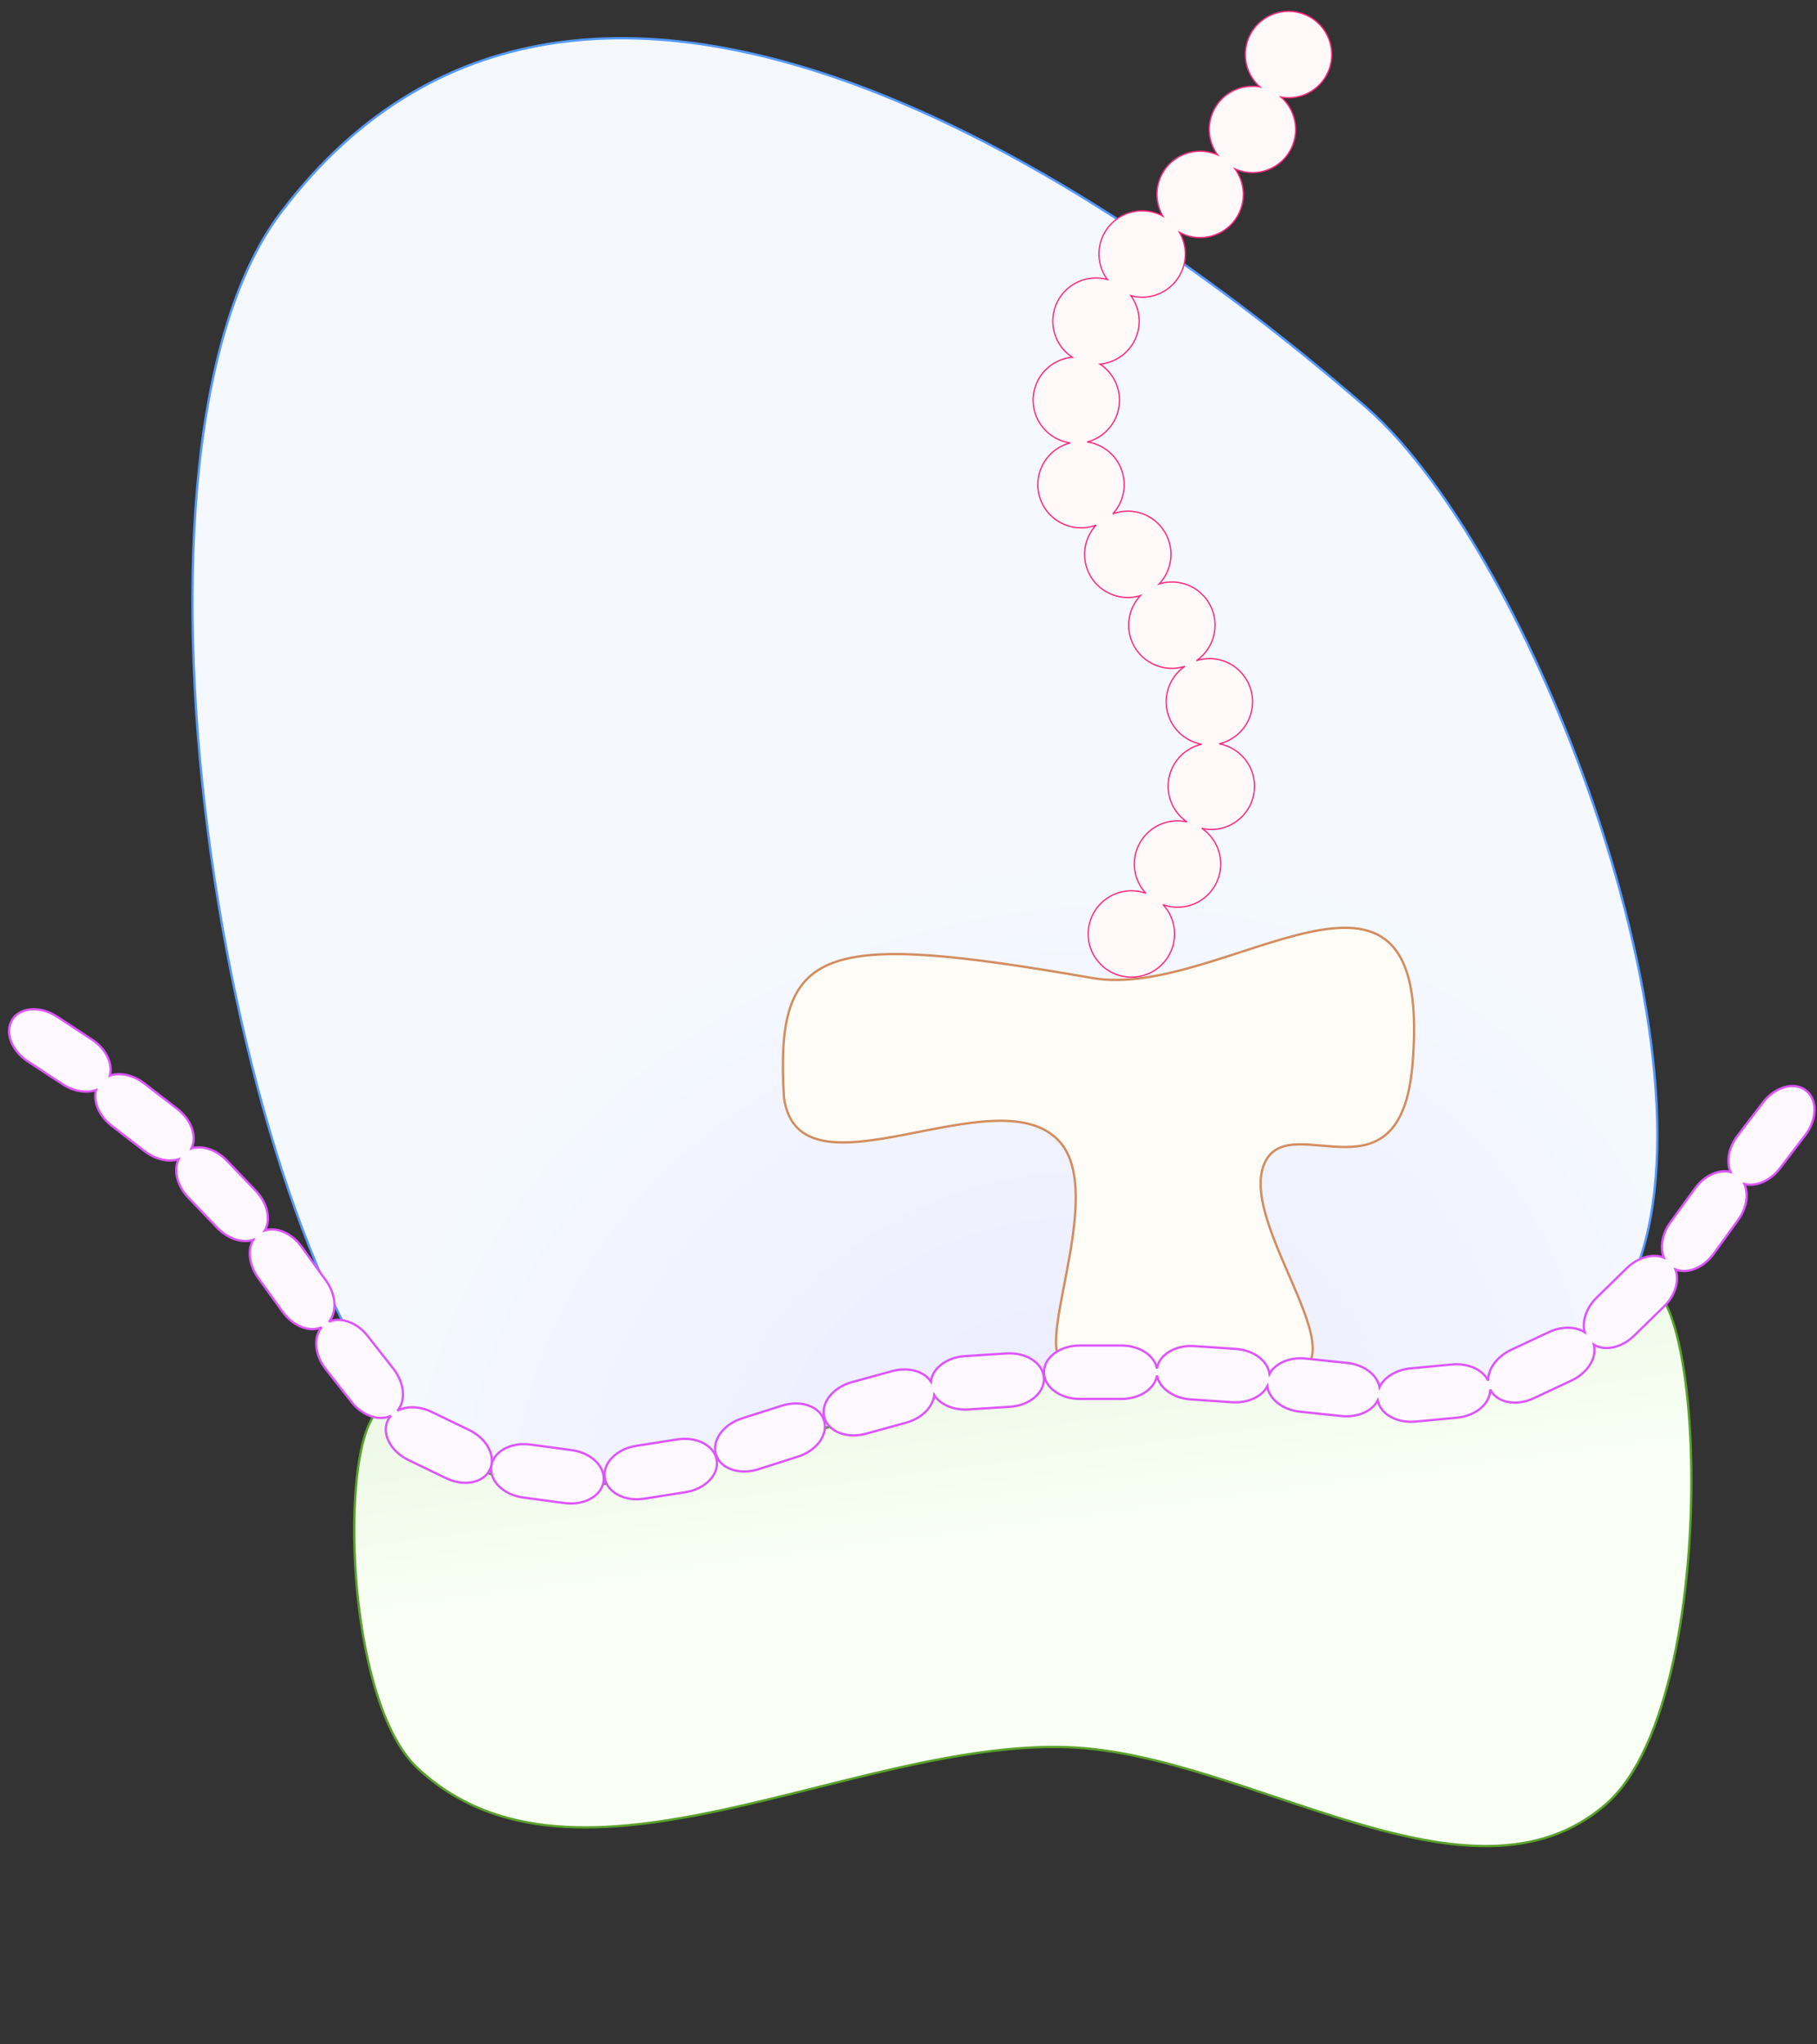 <?xml version="1.0" encoding="UTF-8" standalone="no"?>
<!-- Created with Inkscape (http://www.inkscape.org/) -->

<svg
   xmlns:dc="http://purl.org/dc/elements/1.1/"
   xmlns:cc="http://creativecommons.org/ns#"
   xmlns:rdf="http://www.w3.org/1999/02/22-rdf-syntax-ns#"
   xmlns:svg="http://www.w3.org/2000/svg"
   xmlns="http://www.w3.org/2000/svg"
   xmlns:xlink="http://www.w3.org/1999/xlink"
   xmlns:sodipodi="http://sodipodi.sourceforge.net/DTD/sodipodi-0.dtd"
   xmlns:inkscape="http://www.inkscape.org/namespaces/inkscape"
   width="800"
   height="900"
   viewBox="0 0 800 900"
   version="1.1"
   id="SVGRoot"
   sodipodi:docname="ribosome.svg"
   inkscape:version="0.92.4 (33fec40, 2019-01-16)">
  <rect x="0" y="0" width="800" height="900" fill="#333333" stroke="none"/>
  <defs
     id="defs815">
    <linearGradient
       id="linearGradient1640"
       inkscape:collect="always">
      <stop
         id="stop1636"
         offset="0"
         style="stop-color:#eef9e7;stop-opacity:1" />
      <stop
         id="stop1638"
         offset="1"
         style="stop-color:#f9fff5;stop-opacity:1" />
    </linearGradient>
    <linearGradient
       inkscape:collect="always"
       id="linearGradient1630">
      <stop
         style="stop-color:#ebebff;stop-opacity:1"
         offset="0"
         id="stop1626" />
      <stop
         style="stop-color:#f5f9ff;stop-opacity:1"
         offset="1"
         id="stop1628" />
    </linearGradient>
    <radialGradient
       inkscape:collect="always"
       xlink:href="#linearGradient1630"
       id="radialGradient1632"
       cx="452.99"
       cy="626.784"
       fx="452.99"
       fy="626.784"
       r="317.651"
       gradientTransform="matrix(-0.258,-0.803,0.957,-0.308,-20.73,1099.597)"
       gradientUnits="userSpaceOnUse" />
    <linearGradient
       inkscape:collect="always"
       xlink:href="#linearGradient1640"
       id="linearGradient1634"
       x1="436.018"
       y1="576.756"
       x2="446.361"
       y2="655.264"
       gradientUnits="userSpaceOnUse"
       gradientTransform="matrix(1.017,0,0,1.017,1.37,-90.672)" />
  </defs>
  <sodipodi:namedview
     id="base"
     pagecolor="#ffffff"
     bordercolor="#666666"
     borderopacity="1.0"
     inkscape:pageopacity="0.0"
     inkscape:pageshadow="2"
     inkscape:zoom="0.90509668"
     inkscape:cx="319.07786"
     inkscape:cy="462.03151"
     inkscape:document-units="px"
     inkscape:current-layer="layer1"
     showgrid="false"
     inkscape:window-width="1920"
     inkscape:window-height="1037"
     inkscape:window-x="0"
     inkscape:window-y="0"
     inkscape:window-maximized="1" />
  <g
     inkscape:label="Layer 1"
     inkscape:groupmode="layer"
     id="layer1"
     transform="translate(0,100)">
    <path
       style="fill:url(#radialGradient1632);fill-opacity:1;stroke:#5599ff;stroke-width:1.017px;stroke-linecap:butt;stroke-linejoin:miter;stroke-opacity:1"
       d="M 123.464,-6.153 C 263.677,-192.384 520.066,8.686 601.302,79.165 678.724,146.335 767.984,388.776 712.36,474.869 664.181,549.439 558.988,497.137 454.75,507.634 351.952,517.987 251.898,589.828 186.458,532.066 103.377,458.734 41.115,103.222 123.464,-6.153 Z"
       id="path1371"
       inkscape:connector-curvature="0"
       sodipodi:nodetypes="ssssss" />
    <path
       style="fill:url(#linearGradient1634);fill-opacity:1;stroke:#5aa02c;stroke-width:1.017px;stroke-linecap:butt;stroke-linejoin:miter;stroke-opacity:1"
       d="m 178.165,523.602 c 69.785,76.323 182.369,-13.926 294.684,-17.674 100.469,-3.353 190.985,40.403 240.382,-32.335 36.421,-53.631 49.343,172.071 -5.97,220.528 -59.709,52.308 -157.506,-22.037 -236.834,-24.93 -95.528,-3.484 -216.764,74.412 -286.628,9.168 -37.727,-35.232 -34.649,-186.491 -5.634,-154.758 z"
       id="path1373"
       inkscape:connector-curvature="0"
       sodipodi:nodetypes="sssaaas" />
    <path
       style="fill:#fdfcf7;fill-opacity:1;stroke:#d38d5f;stroke-width:1.017px;stroke-linecap:butt;stroke-linejoin:miter;stroke-opacity:1"
       d="m 622.138,365.38 c -3.953,67.829 -53.301,22.307 -65.115,46.142 -13.833,27.909 50.76,97.251 3.178,93.394 -26.176,-2.122 -14.946,-1.132 -57.216,-4.619 -22.009,-1.816 -14.136,0.038 -32.274,-0.153 -19.168,-0.202 17.472,-73.186 -4.138,-97.5 -27.235,-30.645 -114.932,28.973 -121.421,-19.607 -3.96,-66.822 16.01,-73.348 135.816,-52.473 57.642,10.044 148.982,-75.31 141.17,34.817 z"
       id="path1381"
       inkscape:connector-curvature="0"
       sodipodi:nodetypes="casssacsc" />
    <path
       style="opacity:1;fill:#fff9fa;fill-opacity:1;stroke:#ff2a7f;stroke-width:0.572;stroke-miterlimit:4;stroke-dasharray:none;stroke-opacity:1"
       d="m 567.327,-94.99 a 19.01,19.01 0 0 0 -19.008,19.01 19.01,19.01 0 0 0 6.476,14.274 19.01,19.01 0 0 0 -3.356,-0.316 19.01,19.01 0 0 0 -19.008,19.01 19.01,19.01 0 0 0 3.716,11.253 19.01,19.01 0 0 0 -7.746,-1.664 19.01,19.01 0 0 0 -19.008,19.01 19.01,19.01 0 0 0 2.622,9.587 19.01,19.01 0 0 0 -9.15,-2.349 19.01,19.01 0 0 0 -19.01,19.01 19.01,19.01 0 0 0 3.698,11.227 19.01,19.01 0 0 0 -5.001,-0.691 19.01,19.01 0 0 0 -19.01,19.01 19.01,19.01 0 0 0 8.6,15.888 19.01,19.01 0 0 0 -17.271,18.915 19.01,19.01 0 0 0 16.313,18.794 19.01,19.01 0 0 0 -14.234,18.387 19.01,19.01 0 0 0 19.01,19.008 19.01,19.01 0 0 0 6.631,-1.206 19.01,19.01 0 0 0 -5.054,12.876 19.01,19.01 0 0 0 19.01,19.008 19.01,19.01 0 0 0 5.607,-0.866 19.01,19.01 0 0 0 -5.209,13.042 19.01,19.01 0 0 0 19.01,19.01 19.01,19.01 0 0 0 5.734,-0.91 19.01,19.01 0 0 0 -8.224,15.628 19.01,19.01 0 0 0 15.582,18.685 19.01,19.01 0 0 0 -14.728,18.496 19.01,19.01 0 0 0 8.316,15.715 19.01,19.01 0 0 0 -4.185,-0.483 19.01,19.01 0 0 0 -19.01,19.008 19.01,19.01 0 0 0 5.08,12.911 19.01,19.01 0 0 0 -6.383,-1.13 19.01,19.01 0 0 0 -19.01,19.01 19.01,19.01 0 0 0 19.01,19.01 19.01,19.01 0 0 0 19.01,-19.01 19.01,19.01 0 0 0 -5.076,-12.907 19.01,19.01 0 0 0 6.379,1.126 19.01,19.01 0 0 0 19.01,-19.01 19.01,19.01 0 0 0 -8.316,-15.714 19.01,19.01 0 0 0 4.185,0.483 19.01,19.01 0 0 0 19.01,-19.01 19.01,19.01 0 0 0 -15.58,-18.683 19.01,19.01 0 0 0 14.724,-18.498 19.01,19.01 0 0 0 -19.008,-19.008 19.01,19.01 0 0 0 -5.732,0.906 19.01,19.01 0 0 0 8.222,-15.626 19.01,19.01 0 0 0 -19.01,-19.01 19.01,19.01 0 0 0 -5.609,0.868 19.01,19.01 0 0 0 5.211,-13.042 19.01,19.01 0 0 0 -19.01,-19.01 19.01,19.01 0 0 0 -6.631,1.206 19.01,19.01 0 0 0 5.054,-12.873 19.01,19.01 0 0 0 -16.313,-18.794 19.01,19.01 0 0 0 14.234,-18.387 19.01,19.01 0 0 0 -8.602,-15.888 19.01,19.01 0 0 0 17.273,-18.915 19.01,19.01 0 0 0 -3.698,-11.229 19.01,19.01 0 0 0 5.001,0.693 19.01,19.01 0 0 0 19.01,-19.01 19.01,19.01 0 0 0 -2.622,-9.585 19.01,19.01 0 0 0 9.148,2.347 19.01,19.01 0 0 0 19.01,-19.01 19.01,19.01 0 0 0 -3.718,-11.255 19.01,19.01 0 0 0 7.746,1.666 19.01,19.01 0 0 0 19.01,-19.01 19.01,19.01 0 0 0 -6.476,-14.274 19.01,19.01 0 0 0 3.354,0.316 19.01,19.01 0 0 0 19.01,-19.01 19.01,19.01 0 0 0 -19.01,-19.01 z"
       id="circle1531"
       inkscape:connector-curvature="0" />
    <path
       style="opacity:1;fill:#fef9ff;fill-opacity:1;stroke:#dd55ff;stroke-width:1;stroke-miterlimit:4;stroke-dasharray:none;stroke-opacity:1"
       d="m 15.265,344.311 c -4.11,-0.12 -7.761,1.386 -9.771,4.451 -3.574,5.448 -0.569,13.691 6.737,18.484 l 15.334,10.059 c 4.928,3.233 10.51,4.035 14.722,2.55 -1.35,5.01 1.265,11.401 6.884,15.737 l 14.518,11.203 c 4.837,3.733 10.576,4.917 14.955,3.533 -2.309,4.768 -0.733,11.663 4.29,16.909 l 12.683,13.245 c 4.735,4.946 11.067,6.893 15.853,5.342 -2.558,4.425 -1.833,11.151 2.248,16.808 l 10.729,14.871 c 4.631,6.419 11.927,9.168 17.189,6.798 -3.735,4.4 -3.113,12.173 1.774,18.401 l 11.32,14.427 c 4.878,6.216 12.263,8.669 17.424,6.111 -0.551,0.619 -1.021,1.307 -1.39,2.071 -2.834,5.867 1.218,13.649 9.086,17.449 l 16.512,7.976 c 7.868,3.801 16.482,2.137 19.316,-3.73 2.834,-5.867 -1.218,-13.649 -9.086,-17.449 l -16.512,-7.976 c -5.386,-2.602 -11.12,-2.641 -15.112,-0.526 3.779,-4.391 3.17,-12.199 -1.734,-18.448 l -11.32,-14.425 c -4.773,-6.082 -11.948,-8.572 -17.09,-6.28 3.625,-4.306 3.22,-11.891 -1.303,-18.16 l -10.729,-14.871 c -4.342,-6.019 -11.029,-8.809 -16.184,-7.181 2.726,-4.775 1.221,-12.017 -4.002,-17.473 L 99.923,410.973 c -4.657,-4.865 -10.86,-6.83 -15.616,-5.418 2.522,-5.182 0.008,-12.55 -6.25,-17.38 L 63.539,376.972 c -4.925,-3.801 -10.782,-4.954 -15.189,-3.45 1.419,-5.228 -1.665,-11.804 -7.885,-15.884 L 25.133,347.58 c -3.196,-2.097 -6.672,-3.175 -9.869,-3.269 z m 774.203,33.816 c -4.531,-0.108 -9.66,2.519 -13.306,7.293 L 765.029,399.994 c -3.999,5.235 -5.036,11.507 -3.088,15.974 -5.085,-1.328 -11.508,1.47 -15.727,7.305 l -10.746,14.86 c -3.715,5.137 -4.653,11.156 -2.88,15.537 -4.765,-1.945 -11.375,-0.236 -16.403,4.679 l -13.112,12.818 c -4.7,4.594 -6.632,10.637 -5.364,15.332 -3.974,-2.542 -10.047,-2.734 -15.773,-0.048 l -16.601,7.789 c -6.303,2.957 -10.199,8.47 -10.127,13.573 -2.311,-4.763 -8.691,-7.8 -15.916,-7.118 l -18.256,1.722 c -6.364,0.601 -11.545,3.917 -13.634,8.19 -1.076,-5.349 -6.865,-9.835 -14.317,-10.613 l -18.24,-1.905 c -7.11,-0.742 -13.445,2.128 -15.886,6.745 -0.773,-5.718 -6.962,-10.456 -14.858,-10.993 l -18.295,-1.241 c -8.367,-0.568 -15.478,3.796 -16.428,9.894 -1.047,-5.748 -7.606,-10.153 -15.61,-10.153 h -18.337 c -8.738,0 -15.771,5.244 -15.771,11.759 0,6.515 7.034,11.761 15.771,11.761 h 18.337 c 8.089,0 14.706,-4.499 15.646,-10.335 1.029,5.514 7.111,10.018 14.798,10.54 l 18.295,1.243 c 6.981,0.474 13.09,-2.488 15.477,-7.023 0.756,5.603 6.698,10.391 14.421,11.197 l 18.238,1.903 c 7.174,0.749 13.553,-2.182 15.946,-6.872 1.194,5.996 8.373,10.1 16.659,9.318 l 18.256,-1.722 c 8.344,-0.788 14.655,-6.235 14.617,-12.403 2.831,5.796 11.354,7.51 19.207,3.825 l 16.601,-7.789 c 7.224,-3.389 11.283,-10.132 9.829,-15.769 4.797,2.94 12.233,1.412 17.759,-3.99 l 13.114,-12.82 c 5.036,-4.924 6.892,-11.508 5.039,-16.317 5.23,2.109 12.321,-0.657 16.859,-6.933 l 10.746,-14.86 c 3.794,-5.246 4.696,-11.416 2.767,-15.817 5.014,1.312 11.379,-1.335 15.682,-6.967 l 11.132,-14.572 c 5.304,-6.943 5.406,-15.719 0.228,-19.674 -1.618,-1.236 -3.555,-1.849 -5.615,-1.899 z m -344.732,117.675 c -0.533,-0.006 -1.074,0.009 -1.619,0.044 l -18.299,1.17 c -8.025,0.513 -14.311,5.371 -14.941,11.209 -2.979,-4.532 -9.962,-6.571 -17.143,-4.598 l -17.682,4.858 c -8.425,2.315 -13.819,9.236 -12.093,15.519 1.726,6.283 9.9,9.476 18.325,7.162 l 17.682,-4.858 c 6.919,-1.901 11.784,-6.909 12.349,-12.119 2.633,4.102 8.428,6.722 15.005,6.302 l 18.299,-1.172 c 8.72,-0.558 15.405,-6.24 14.989,-12.742 -0.39,-6.096 -6.877,-10.684 -14.871,-10.774 z m -94.392,22.051 c -1.979,0.007 -4.059,0.326 -6.141,0.989 l -17.471,5.567 c -8.325,2.652 -13.437,9.784 -11.459,15.992 1.978,6.208 10.274,9.071 18.599,6.419 l 17.471,-5.567 c 8.325,-2.652 13.435,-9.784 11.457,-15.992 -1.483,-4.656 -6.519,-7.431 -12.456,-7.408 z m -49.001,15.569 c -1.04,0.006 -2.107,0.09 -3.186,0.26 l -18.115,2.85 c -8.631,1.358 -14.764,7.633 -13.751,14.069 1.013,6.436 8.776,10.524 17.408,9.166 l 18.115,-2.85 c 8.631,-1.358 14.766,-7.633 13.753,-14.069 -0.886,-5.632 -6.942,-9.465 -14.224,-9.426 z m -71.041,2.344 c -7.281,0.128 -13.245,4.101 -14.002,9.751 -0.865,6.458 5.411,12.59 14.071,13.749 l 18.176,2.433 c 8.66,1.159 16.327,-3.105 17.191,-9.563 0.865,-6.458 -5.411,-12.59 -14.071,-13.749 l -18.176,-2.435 c -1.083,-0.145 -2.149,-0.205 -3.19,-0.187 z"
       id="rect1587"
       inkscape:connector-curvature="0" />
  </g>
</svg>
